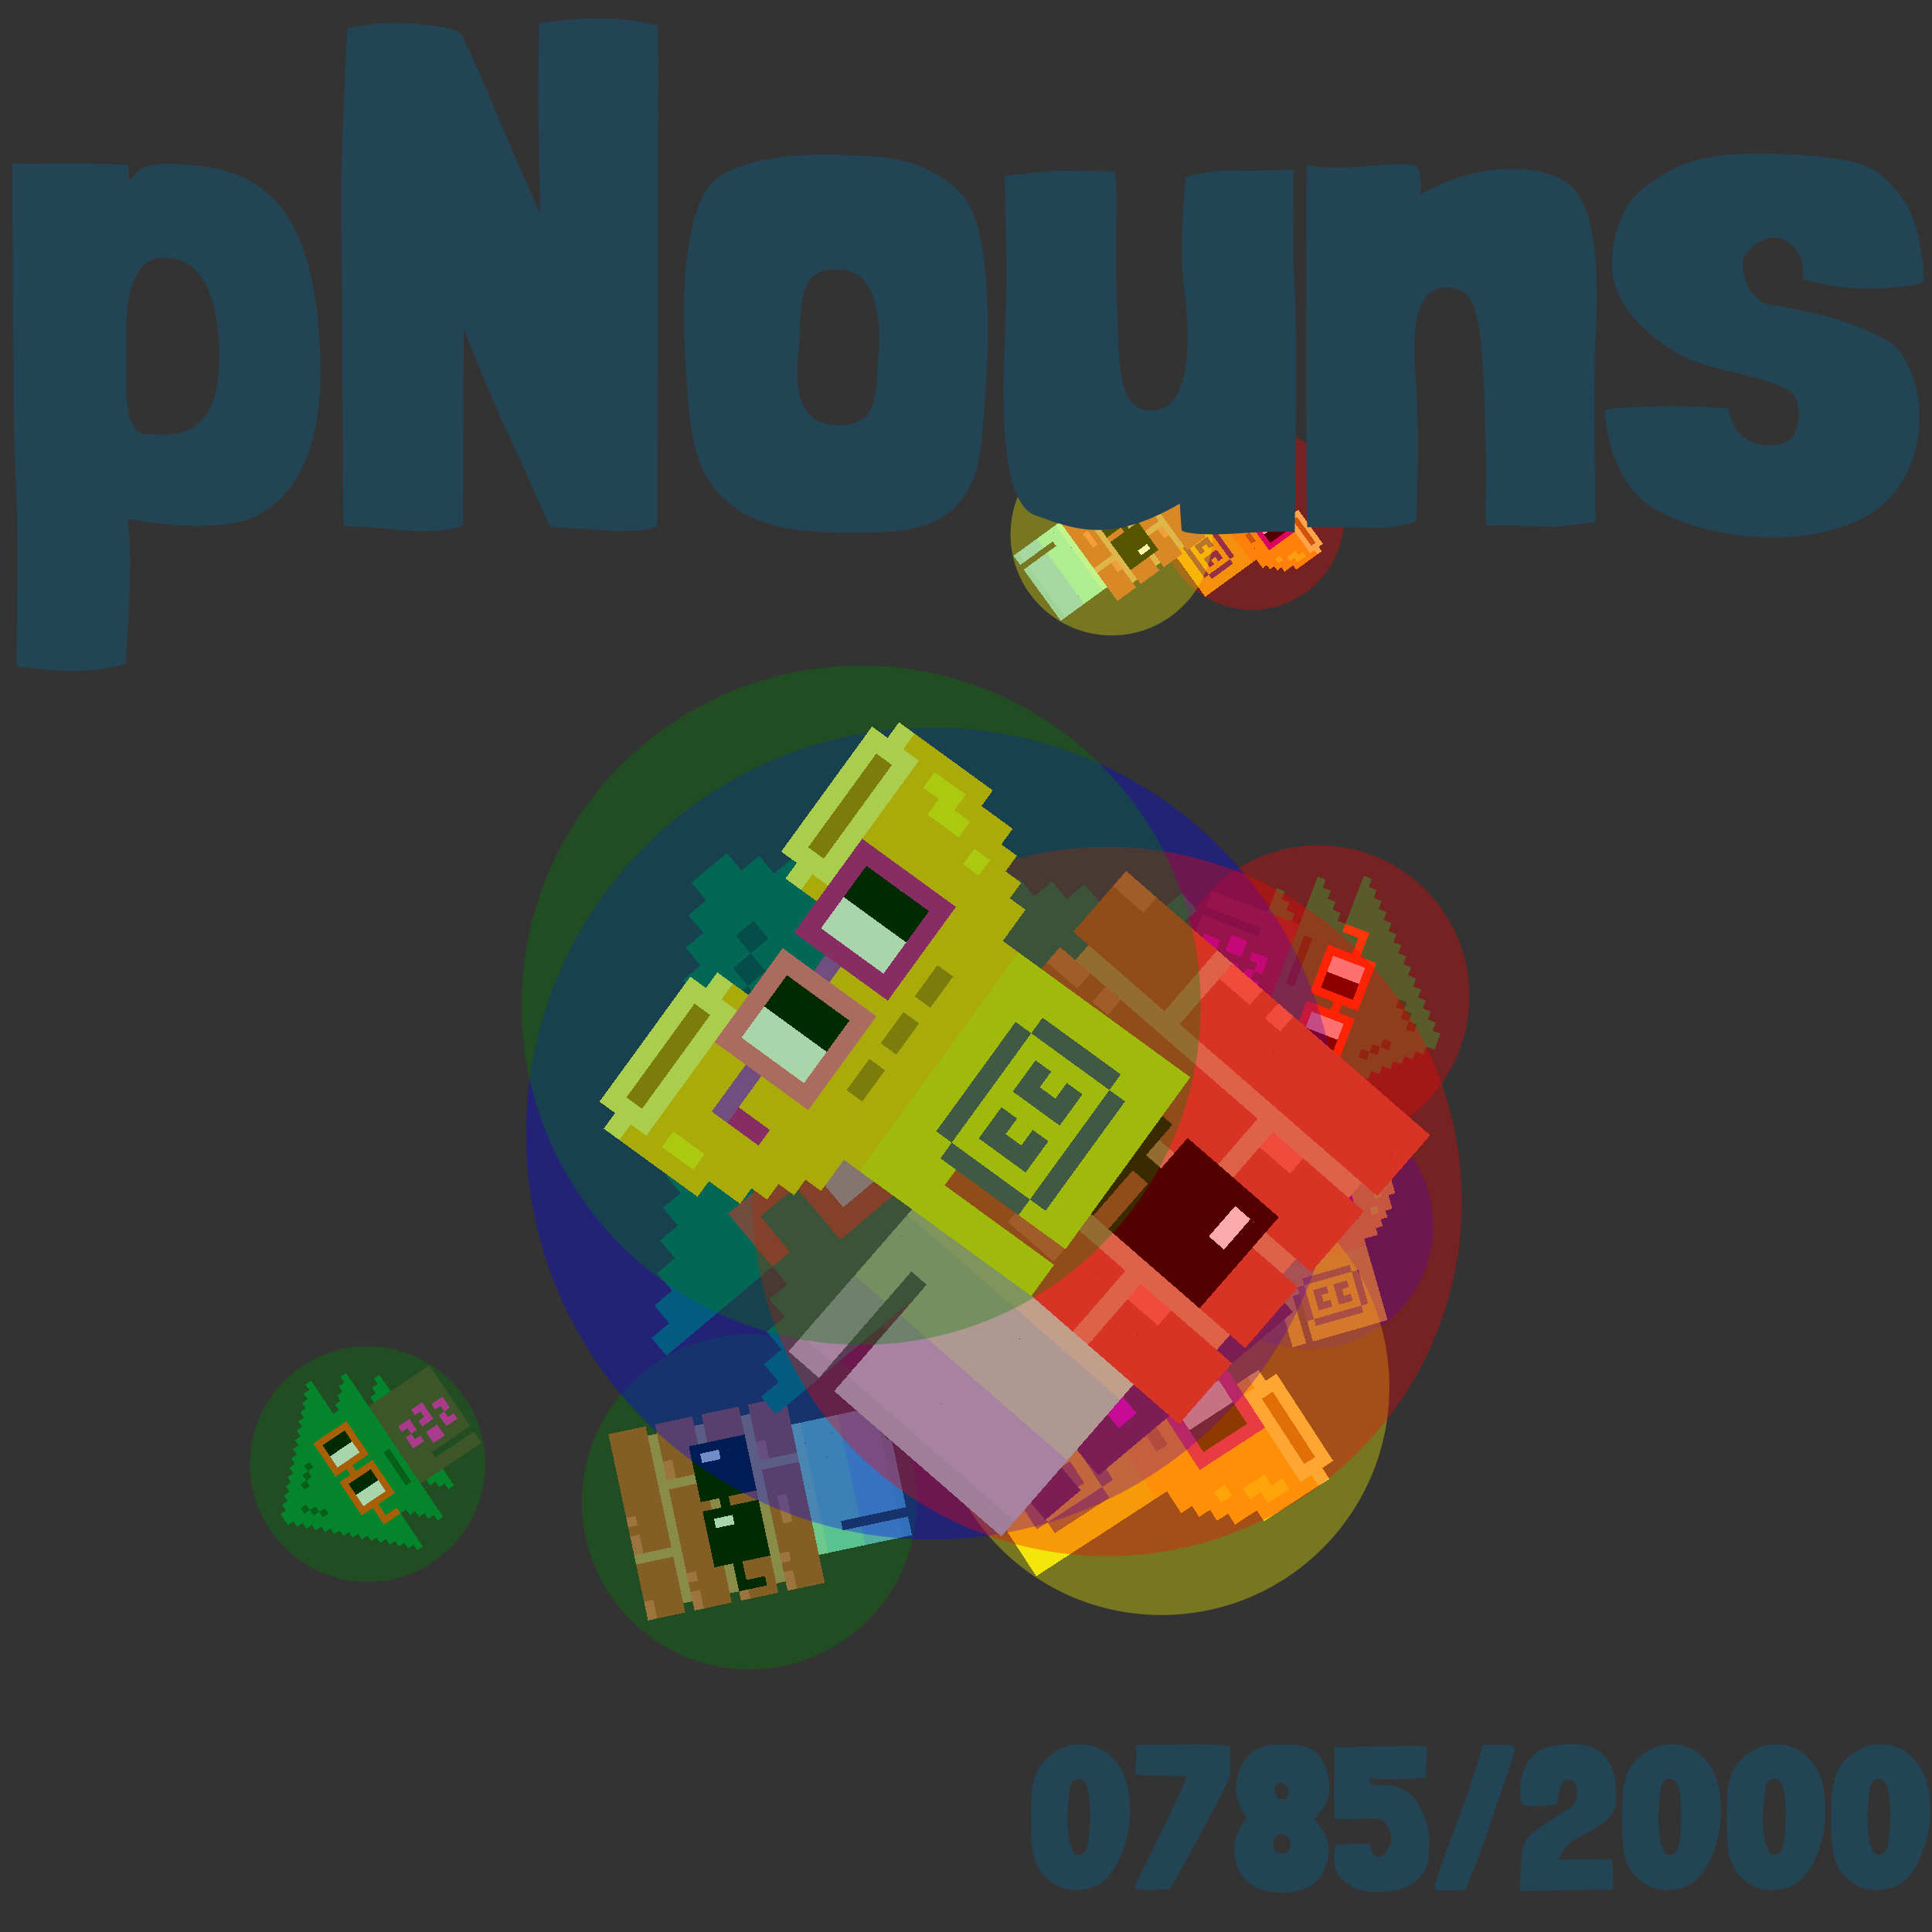 <svg viewBox="0 0 1024 1024"  xmlns="http://www.w3.org/2000/svg">
<rect x="0" y="0" width="1024" height="1024" fill="#333333" stroke="none"/>
<defs>
<g id="nouns785" transform="scale(3.2)" shape-rendering="crispEdges">
<rect width="140" height="10" x="90" y="210" fill="#eed811" /><rect width="140" height="10" x="90" y="220" fill="#eed811" /><rect width="140" height="10" x="90" y="230" fill="#eed811" /><rect width="140" height="10" x="90" y="240" fill="#eed811" /><rect width="20" height="10" x="90" y="250" fill="#eed811" /><rect width="110" height="10" x="120" y="250" fill="#eed811" /><rect width="20" height="10" x="90" y="260" fill="#eed811" /><rect width="110" height="10" x="120" y="260" fill="#eed811" /><rect width="20" height="10" x="90" y="270" fill="#eed811" /><rect width="110" height="10" x="120" y="270" fill="#eed811" /><rect width="20" height="10" x="90" y="280" fill="#eed811" /><rect width="110" height="10" x="120" y="280" fill="#eed811" /><rect width="20" height="10" x="90" y="290" fill="#eed811" /><rect width="110" height="10" x="120" y="290" fill="#eed811" /><rect width="20" height="10" x="90" y="300" fill="#eed811" /><rect width="110" height="10" x="120" y="300" fill="#eed811" /><rect width="20" height="10" x="90" y="310" fill="#eed811" /><rect width="110" height="10" x="120" y="310" fill="#eed811" /><rect width="70" height="10" x="130" y="230" fill="#604666" /><rect width="10" height="10" x="120" y="240" fill="#604666" /><rect width="10" height="10" x="200" y="240" fill="#604666" /><rect width="10" height="10" x="120" y="250" fill="#604666" /><rect width="20" height="10" x="140" y="250" fill="#604666" /><rect width="20" height="10" x="170" y="250" fill="#604666" /><rect width="10" height="10" x="200" y="250" fill="#604666" /><rect width="10" height="10" x="120" y="260" fill="#604666" /><rect width="10" height="10" x="140" y="260" fill="#604666" /><rect width="10" height="10" x="170" y="260" fill="#604666" /><rect width="10" height="10" x="200" y="260" fill="#604666" /><rect width="10" height="10" x="120" y="270" fill="#604666" /><rect width="20" height="10" x="140" y="270" fill="#604666" /><rect width="20" height="10" x="170" y="270" fill="#604666" /><rect width="10" height="10" x="200" y="270" fill="#604666" /><rect width="10" height="10" x="120" y="280" fill="#604666" /><rect width="10" height="10" x="200" y="280" fill="#604666" /><rect width="70" height="10" x="130" y="290" fill="#604666" /><rect width="80" height="10" x="40" y="80" fill="#fff671" /><rect width="80" height="10" x="200" y="80" fill="#fff671" /><rect width="20" height="10" x="30" y="90" fill="#fff671" /><rect width="60" height="10" x="50" y="90" fill="#b87b11" /><rect width="20" height="10" x="110" y="90" fill="#fff671" /><rect width="20" height="10" x="190" y="90" fill="#fff671" /><rect width="60" height="10" x="210" y="90" fill="#b87b11" /><rect width="20" height="10" x="270" y="90" fill="#fff671" /><rect width="10" height="10" x="30" y="100" fill="#ffc110" /><rect width="80" height="10" x="40" y="100" fill="#fff671" /><rect width="10" height="10" x="120" y="100" fill="#ffc110" /><rect width="10" height="10" x="190" y="100" fill="#ffc110" /><rect width="80" height="10" x="200" y="100" fill="#fff671" /><rect width="10" height="10" x="280" y="100" fill="#ffc110" /><rect width="100" height="10" x="30" y="110" fill="#ffc110" /><rect width="100" height="10" x="190" y="110" fill="#ffc110" /><rect width="10" height="10" x="30" y="120" fill="#ffc110" /><rect width="10" height="10" x="40" y="120" fill="#ffef16" /><rect width="80" height="10" x="50" y="120" fill="#ffc110" /><rect width="80" height="10" x="190" y="120" fill="#ffc110" /><rect width="10" height="10" x="270" y="120" fill="#ffef16" /><rect width="10" height="10" x="280" y="120" fill="#ffc110" /><rect width="10" height="10" x="30" y="130" fill="#ffc110" /><rect width="10" height="10" x="40" y="130" fill="#ffef16" /><rect width="90" height="10" x="50" y="130" fill="#ffc110" /><rect width="80" height="10" x="180" y="130" fill="#ffc110" /><rect width="20" height="10" x="260" y="130" fill="#ffef16" /><rect width="10" height="10" x="280" y="130" fill="#ffc110" /><rect width="230" height="10" x="30" y="140" fill="#ffc110" /><rect width="10" height="10" x="260" y="140" fill="#ffef16" /><rect width="20" height="10" x="270" y="140" fill="#ffc110" /><rect width="240" height="10" x="40" y="150" fill="#ffc110" /><rect width="210" height="10" x="40" y="160" fill="#ffc110" /><rect width="10" height="10" x="250" y="160" fill="#ffef16" /><rect width="20" height="10" x="260" y="160" fill="#ffc110" /><rect width="220" height="10" x="50" y="170" fill="#ffc110" /><rect width="60" height="10" x="60" y="180" fill="#ffc110" /><rect width="20" height="10" x="120" y="180" fill="#b87b11" /><rect width="10" height="10" x="140" y="180" fill="#ffc110" /><rect width="20" height="10" x="150" y="180" fill="#b87b11" /><rect width="10" height="10" x="170" y="180" fill="#ffc110" /><rect width="20" height="10" x="180" y="180" fill="#b87b11" /><rect width="60" height="10" x="200" y="180" fill="#ffc110" /><rect width="180" height="10" x="70" y="190" fill="#ffc110" /><rect width="140" height="10" x="90" y="200" fill="#ffc110" /><rect width="60" height="10" x="100" y="110" fill="#ff638d" /><rect width="60" height="10" x="170" y="110" fill="#cc0595" /><rect width="10" height="10" x="100" y="120" fill="#ff638d" /><rect width="20" height="10" x="110" y="120" fill="#ffffff" /><rect width="20" height="10" x="130" y="120" fill="#000000" /><rect width="10" height="10" x="150" y="120" fill="#ff638d" /><rect width="10" height="10" x="170" y="120" fill="#cc0595" /><rect width="20" height="10" x="180" y="120" fill="#ffffff" /><rect width="20" height="10" x="200" y="120" fill="#000000" /><rect width="10" height="10" x="220" y="120" fill="#cc0595" /><rect width="30" height="10" x="70" y="130" fill="#ab36be" /><rect width="10" height="10" x="100" y="130" fill="#ff638d" /><rect width="20" height="10" x="110" y="130" fill="#ffffff" /><rect width="20" height="10" x="130" y="130" fill="#000000" /><rect width="10" height="10" x="150" y="130" fill="#ff638d" /><rect width="10" height="10" x="160" y="130" fill="#ab36be" /><rect width="10" height="10" x="170" y="130" fill="#cc0595" /><rect width="20" height="10" x="180" y="130" fill="#ffffff" /><rect width="20" height="10" x="200" y="130" fill="#000000" /><rect width="10" height="10" x="220" y="130" fill="#cc0595" /><rect width="10" height="10" x="70" y="140" fill="#cc0595" /><rect width="10" height="10" x="100" y="140" fill="#ff638d" /><rect width="20" height="10" x="110" y="140" fill="#ffffff" /><rect width="20" height="10" x="130" y="140" fill="#000000" /><rect width="10" height="10" x="150" y="140" fill="#ff638d" /><rect width="10" height="10" x="170" y="140" fill="#cc0595" /><rect width="20" height="10" x="180" y="140" fill="#ffffff" /><rect width="20" height="10" x="200" y="140" fill="#000000" /><rect width="10" height="10" x="220" y="140" fill="#cc0595" /><rect width="10" height="10" x="70" y="150" fill="#cc0595" /><rect width="10" height="10" x="100" y="150" fill="#ff638d" /><rect width="20" height="10" x="110" y="150" fill="#ffffff" /><rect width="20" height="10" x="130" y="150" fill="#000000" /><rect width="10" height="10" x="150" y="150" fill="#ff638d" /><rect width="10" height="10" x="170" y="150" fill="#cc0595" /><rect width="20" height="10" x="180" y="150" fill="#ffffff" /><rect width="20" height="10" x="200" y="150" fill="#000000" /><rect width="10" height="10" x="220" y="150" fill="#cc0595" /><rect width="60" height="10" x="100" y="160" fill="#ff638d" /><rect width="60" height="10" x="170" y="160" fill="#cc0595" />
</g>
<g id="nouns786" transform="scale(3.2)" shape-rendering="crispEdges">
<rect width="140" height="10" x="90" y="210" fill="#5a423f" /><rect width="140" height="10" x="90" y="220" fill="#5a423f" /><rect width="140" height="10" x="90" y="230" fill="#5a423f" /><rect width="140" height="10" x="90" y="240" fill="#5a423f" /><rect width="20" height="10" x="90" y="250" fill="#5a423f" /><rect width="110" height="10" x="120" y="250" fill="#5a423f" /><rect width="20" height="10" x="90" y="260" fill="#5a423f" /><rect width="110" height="10" x="120" y="260" fill="#5a423f" /><rect width="20" height="10" x="90" y="270" fill="#5a423f" /><rect width="110" height="10" x="120" y="270" fill="#5a423f" /><rect width="20" height="10" x="90" y="280" fill="#5a423f" /><rect width="110" height="10" x="120" y="280" fill="#5a423f" /><rect width="20" height="10" x="90" y="290" fill="#5a423f" /><rect width="110" height="10" x="120" y="290" fill="#5a423f" /><rect width="20" height="10" x="90" y="300" fill="#5a423f" /><rect width="110" height="10" x="120" y="300" fill="#5a423f" /><rect width="20" height="10" x="90" y="310" fill="#5a423f" /><rect width="110" height="10" x="120" y="310" fill="#5a423f" /><rect width="20" height="10" x="140" y="230" fill="#ff1ad2" /><rect width="10" height="10" x="170" y="230" fill="#ff1ad2" /><rect width="10" height="10" x="140" y="240" fill="#ff1ad2" /><rect width="20" height="10" x="160" y="240" fill="#ff1ad2" /><rect width="20" height="10" x="130" y="260" fill="#ff1ad2" /><rect width="10" height="10" x="160" y="260" fill="#ff1ad2" /><rect width="10" height="10" x="180" y="260" fill="#ff1ad2" /><rect width="20" height="10" x="130" y="270" fill="#ff1ad2" /><rect width="30" height="10" x="160" y="270" fill="#ff1ad2" /><rect width="20" height="10" x="140" y="290" fill="#ff1ad2" /><rect width="10" height="10" x="170" y="290" fill="#ff1ad2" /><rect width="10" height="10" x="140" y="300" fill="#ff1ad2" /><rect width="20" height="10" x="160" y="300" fill="#ff1ad2" /><rect width="20" height="10" x="150" y="10" fill="#068940" /><rect width="40" height="10" x="140" y="20" fill="#068940" /><rect width="60" height="10" x="130" y="30" fill="#068940" /><rect width="30" height="10" x="120" y="40" fill="#068940" /><rect width="10" height="10" x="150" y="40" fill="#0b5027" /><rect width="40" height="10" x="160" y="40" fill="#068940" /><rect width="30" height="10" x="110" y="50" fill="#068940" /><rect width="10" height="10" x="140" y="50" fill="#0b5027" /><rect width="60" height="10" x="150" y="50" fill="#068940" /><rect width="30" height="10" x="100" y="60" fill="#068940" /><rect width="10" height="10" x="130" y="60" fill="#0b5027" /><rect width="40" height="10" x="140" y="60" fill="#068940" /><rect width="10" height="10" x="180" y="60" fill="#0b5027" /><rect width="30" height="10" x="190" y="60" fill="#068940" /><rect width="100" height="10" x="90" y="70" fill="#068940" /><rect width="10" height="10" x="190" y="70" fill="#0b5027" /><rect width="30" height="10" x="200" y="70" fill="#068940" /><rect width="120" height="10" x="80" y="80" fill="#068940" /><rect width="10" height="10" x="200" y="80" fill="#0b5027" /><rect width="30" height="10" x="210" y="80" fill="#068940" /><rect width="180" height="10" x="70" y="90" fill="#068940" /><rect width="200" height="10" x="60" y="100" fill="#068940" /><rect width="220" height="10" x="50" y="110" fill="#068940" /><rect width="240" height="10" x="40" y="120" fill="#068940" /><rect width="260" height="10" x="30" y="130" fill="#068940" /><rect width="280" height="10" x="20" y="140" fill="#068940" /><rect width="300" height="10" x="10" y="150" fill="#068940" /><rect width="180" height="10" x="70" y="160" fill="#068940" /><rect width="200" height="10" x="60" y="170" fill="#068940" /><rect width="220" height="10" x="50" y="180" fill="#068940" /><rect width="60" height="10" x="40" y="190" fill="#068940" /><rect width="60" height="10" x="100" y="190" fill="#0b5027" /><rect width="120" height="10" x="160" y="190" fill="#068940" /><rect width="260" height="10" x="30" y="200" fill="#068940" /><rect width="10" height="10" x="80" y="220" fill="#068940" /><rect width="10" height="10" x="230" y="220" fill="#068940" /><rect width="20" height="10" x="70" y="230" fill="#068940" /><rect width="20" height="10" x="230" y="230" fill="#068940" /><rect width="30" height="10" x="60" y="240" fill="#068940" /><rect width="30" height="10" x="230" y="240" fill="#068940" /><rect width="60" height="10" x="100" y="110" fill="#fe500c" /><rect width="60" height="10" x="170" y="110" fill="#fe500c" /><rect width="10" height="10" x="100" y="120" fill="#fe500c" /><rect width="20" height="10" x="110" y="120" fill="#ffffff" /><rect width="20" height="10" x="130" y="120" fill="#000000" /><rect width="10" height="10" x="150" y="120" fill="#fe500c" /><rect width="10" height="10" x="170" y="120" fill="#fe500c" /><rect width="20" height="10" x="180" y="120" fill="#ffffff" /><rect width="20" height="10" x="200" y="120" fill="#000000" /><rect width="10" height="10" x="220" y="120" fill="#fe500c" /><rect width="40" height="10" x="70" y="130" fill="#fe500c" /><rect width="20" height="10" x="110" y="130" fill="#ffffff" /><rect width="20" height="10" x="130" y="130" fill="#000000" /><rect width="30" height="10" x="150" y="130" fill="#fe500c" /><rect width="20" height="10" x="180" y="130" fill="#ffffff" /><rect width="20" height="10" x="200" y="130" fill="#000000" /><rect width="10" height="10" x="220" y="130" fill="#fe500c" /><rect width="10" height="10" x="70" y="140" fill="#fe500c" /><rect width="10" height="10" x="100" y="140" fill="#fe500c" /><rect width="20" height="10" x="110" y="140" fill="#ffffff" /><rect width="20" height="10" x="130" y="140" fill="#000000" /><rect width="10" height="10" x="150" y="140" fill="#fe500c" /><rect width="10" height="10" x="170" y="140" fill="#fe500c" /><rect width="20" height="10" x="180" y="140" fill="#ffffff" /><rect width="20" height="10" x="200" y="140" fill="#000000" /><rect width="10" height="10" x="220" y="140" fill="#fe500c" /><rect width="10" height="10" x="70" y="150" fill="#fe500c" /><rect width="10" height="10" x="100" y="150" fill="#fe500c" /><rect width="20" height="10" x="110" y="150" fill="#ffffff" /><rect width="20" height="10" x="130" y="150" fill="#000000" /><rect width="10" height="10" x="150" y="150" fill="#fe500c" /><rect width="10" height="10" x="170" y="150" fill="#fe500c" /><rect width="20" height="10" x="180" y="150" fill="#ffffff" /><rect width="20" height="10" x="200" y="150" fill="#000000" /><rect width="10" height="10" x="220" y="150" fill="#fe500c" /><rect width="60" height="10" x="100" y="160" fill="#fe500c" /><rect width="60" height="10" x="170" y="160" fill="#fe500c" />
</g>
<g id="nouns787" transform="scale(3.2)" shape-rendering="crispEdges">
<rect width="140" height="10" x="90" y="210" fill="#807f7e" /><rect width="140" height="10" x="90" y="220" fill="#807f7e" /><rect width="140" height="10" x="90" y="230" fill="#807f7e" /><rect width="140" height="10" x="90" y="240" fill="#807f7e" /><rect width="20" height="10" x="90" y="250" fill="#807f7e" /><rect width="110" height="10" x="120" y="250" fill="#807f7e" /><rect width="20" height="10" x="90" y="260" fill="#807f7e" /><rect width="110" height="10" x="120" y="260" fill="#807f7e" /><rect width="20" height="10" x="90" y="270" fill="#807f7e" /><rect width="110" height="10" x="120" y="270" fill="#807f7e" /><rect width="20" height="10" x="90" y="280" fill="#807f7e" /><rect width="110" height="10" x="120" y="280" fill="#807f7e" /><rect width="20" height="10" x="90" y="290" fill="#807f7e" /><rect width="110" height="10" x="120" y="290" fill="#807f7e" /><rect width="20" height="10" x="90" y="300" fill="#807f7e" /><rect width="110" height="10" x="120" y="300" fill="#807f7e" /><rect width="20" height="10" x="90" y="310" fill="#807f7e" /><rect width="110" height="10" x="120" y="310" fill="#807f7e" /><rect width="140" height="10" x="90" y="210" fill="#a3efd0" /><rect width="140" height="10" x="90" y="220" fill="#a3efd0" /><rect width="140" height="10" x="90" y="230" fill="#87e4d9" /><rect width="140" height="10" x="90" y="240" fill="#87e4d9" /><rect width="20" height="10" x="90" y="250" fill="#87e4d9" /><rect width="110" height="10" x="120" y="250" fill="#87e4d9" /><rect width="20" height="10" x="90" y="260" fill="#87e4d9" /><rect width="110" height="10" x="120" y="260" fill="#87e4d9" /><rect width="20" height="10" x="90" y="270" fill="#7cc4f2" /><rect width="110" height="10" x="120" y="270" fill="#7cc4f2" /><rect width="20" height="10" x="90" y="280" fill="#7cc4f2" /><rect width="110" height="10" x="120" y="280" fill="#7cc4f2" /><rect width="20" height="10" x="90" y="290" fill="#7cc4f2" /><rect width="110" height="10" x="120" y="290" fill="#7cc4f2" /><rect width="20" height="10" x="90" y="300" fill="#7cc4f2" /><rect width="110" height="10" x="120" y="300" fill="#7cc4f2" /><rect width="20" height="10" x="90" y="310" fill="#71bde4" /><rect width="110" height="10" x="120" y="310" fill="#71bde4" /><rect width="20" height="10" x="60" y="30" fill="#e8705b" /><rect width="40" height="10" x="80" y="30" fill="#c54e38" /><rect width="10" height="10" x="120" y="30" fill="#cd916d" /><rect width="20" height="10" x="130" y="30" fill="#e8705b" /><rect width="10" height="10" x="150" y="30" fill="#c54e38" /><rect width="10" height="10" x="160" y="30" fill="#e8705b" /><rect width="90" height="10" x="170" y="30" fill="#c54e38" /><rect width="60" height="10" x="60" y="40" fill="#c54e38" /><rect width="10" height="10" x="120" y="40" fill="#cd916d" /><rect width="130" height="10" x="130" y="40" fill="#c54e38" /><rect width="60" height="10" x="60" y="50" fill="#c54e38" /><rect width="10" height="10" x="120" y="50" fill="#cd916d" /><rect width="130" height="10" x="130" y="50" fill="#c54e38" /><rect width="60" height="10" x="60" y="60" fill="#c54e38" /><rect width="10" height="10" x="120" y="60" fill="#cd916d" /><rect width="130" height="10" x="130" y="60" fill="#c54e38" /><rect width="180" height="10" x="70" y="70" fill="#cd916d" /><rect width="20" height="10" x="60" y="80" fill="#e8705b" /><rect width="10" height="10" x="80" y="80" fill="#c54e38" /><rect width="10" height="10" x="90" y="80" fill="#e8705b" /><rect width="90" height="10" x="100" y="80" fill="#c54e38" /><rect width="10" height="10" x="190" y="80" fill="#cd916d" /><rect width="20" height="10" x="200" y="80" fill="#e8705b" /><rect width="40" height="10" x="220" y="80" fill="#c54e38" /><rect width="130" height="10" x="60" y="90" fill="#c54e38" /><rect width="10" height="10" x="190" y="90" fill="#cd916d" /><rect width="60" height="10" x="200" y="90" fill="#c54e38" /><rect width="130" height="10" x="60" y="100" fill="#c54e38" /><rect width="10" height="10" x="190" y="100" fill="#cd916d" /><rect width="60" height="10" x="200" y="100" fill="#c54e38" /><rect width="130" height="10" x="60" y="110" fill="#c54e38" /><rect width="10" height="10" x="190" y="110" fill="#cd916d" /><rect width="60" height="10" x="200" y="110" fill="#c54e38" /><rect width="180" height="10" x="70" y="120" fill="#cd916d" /><rect width="20" height="10" x="60" y="130" fill="#e8705b" /><rect width="40" height="10" x="80" y="130" fill="#c54e38" /><rect width="10" height="10" x="120" y="130" fill="#cd916d" /><rect width="10" height="10" x="130" y="130" fill="#e8705b" /><rect width="120" height="10" x="140" y="130" fill="#c54e38" /><rect width="60" height="10" x="60" y="140" fill="#c54e38" /><rect width="10" height="10" x="120" y="140" fill="#cd916d" /><rect width="130" height="10" x="130" y="140" fill="#c54e38" /><rect width="60" height="10" x="60" y="150" fill="#c54e38" /><rect width="10" height="10" x="120" y="150" fill="#cd916d" /><rect width="130" height="10" x="130" y="150" fill="#c54e38" /><rect width="60" height="10" x="60" y="160" fill="#c54e38" /><rect width="10" height="10" x="120" y="160" fill="#cd916d" /><rect width="130" height="10" x="130" y="160" fill="#c54e38" /><rect width="180" height="10" x="70" y="170" fill="#cd916d" /><rect width="20" height="10" x="60" y="180" fill="#e8705b" /><rect width="10" height="10" x="80" y="180" fill="#c54e38" /><rect width="10" height="10" x="90" y="180" fill="#e8705b" /><rect width="90" height="10" x="100" y="180" fill="#c54e38" /><rect width="10" height="10" x="190" y="180" fill="#cd916d" /><rect width="20" height="10" x="200" y="180" fill="#e8705b" /><rect width="40" height="10" x="220" y="180" fill="#c54e38" /><rect width="70" height="10" x="60" y="190" fill="#c54e38" /><rect width="30" height="10" x="130" y="190" fill="#e8705b" /><rect width="30" height="10" x="160" y="190" fill="#c54e38" /><rect width="10" height="10" x="190" y="190" fill="#cd916d" /><rect width="60" height="10" x="200" y="190" fill="#c54e38" /><rect width="130" height="10" x="60" y="200" fill="#c54e38" /><rect width="10" height="10" x="190" y="200" fill="#cd916d" /><rect width="60" height="10" x="200" y="200" fill="#c54e38" /><rect width="130" height="10" x="60" y="210" fill="#c54e38" /><rect width="10" height="10" x="190" y="210" fill="#cd916d" /><rect width="60" height="10" x="200" y="210" fill="#c54e38" /><rect width="60" height="10" x="100" y="110" fill="#000000" /><rect width="60" height="10" x="170" y="110" fill="#000000" /><rect width="40" height="10" x="100" y="120" fill="#000000" /><rect width="10" height="10" x="140" y="120" fill="#ffffff" /><rect width="10" height="10" x="150" y="120" fill="#000000" /><rect width="40" height="10" x="170" y="120" fill="#000000" /><rect width="10" height="10" x="210" y="120" fill="#ffffff" /><rect width="10" height="10" x="220" y="120" fill="#000000" /><rect width="70" height="10" x="70" y="130" fill="#000000" /><rect width="10" height="10" x="140" y="130" fill="#ffffff" /><rect width="60" height="10" x="150" y="130" fill="#000000" /><rect width="10" height="10" x="210" y="130" fill="#ffffff" /><rect width="10" height="10" x="220" y="130" fill="#000000" /><rect width="10" height="10" x="70" y="140" fill="#000000" /><rect width="60" height="10" x="100" y="140" fill="#000000" /><rect width="60" height="10" x="170" y="140" fill="#000000" /><rect width="10" height="10" x="70" y="150" fill="#000000" /><rect width="60" height="10" x="100" y="150" fill="#000000" /><rect width="60" height="10" x="170" y="150" fill="#000000" /><rect width="60" height="10" x="100" y="160" fill="#000000" /><rect width="60" height="10" x="170" y="160" fill="#000000" />
</g>
<g x_x="x" id="circles785"><g x_x="x" transform="translate(102,204) scale(0.8)"><g x_x="x"><use href="#nouns785" transform="translate(646 32) scale(0.109) rotate(54,512,512)"/>
<circle cx="702" cy="88" r="61" fill="red" opacity="0.333"/>
</g>
<g x_x="x"><use href="#nouns786" transform="translate(45 644) scale(0.138) rotate(236,512,512)"/>
<circle cx="116" cy="715" r="78" fill="green" opacity="0.333"/>
</g>
<g x_x="x"><use href="#nouns787" transform="translate(548 38) scale(0.119) rotate(54,512,512)"/>
<circle cx="609" cy="99" r="67" fill="yellow" opacity="0.333"/>
</g>
<g x_x="x"><use href="#nouns785" transform="translate(665 482) scale(0.146) rotate(344,512,512)"/>
<circle cx="740" cy="557" r="82" fill="blue" opacity="0.333"/>
</g>
<g x_x="x"><use href="#nouns786" transform="translate(655 314) scale(0.177) rotate(471,512,512)"/>
<circle cx="746" cy="405" r="100" fill="red" opacity="0.333"/>
</g>
<g x_x="x"><use href="#nouns787" transform="translate(268 639) scale(0.197) rotate(258,512,512)"/>
<circle cx="369" cy="740" r="111" fill="green" opacity="0.333"/>
</g>
<g x_x="x"><use href="#nouns785" transform="translate(504 526) scale(0.269) rotate(417,512,512)"/>
<circle cx="642" cy="664" r="151" fill="yellow" opacity="0.333"/>
</g>
<g x_x="x"><use href="#nouns786" transform="translate(245 251) scale(0.478) rotate(320,512,512)"/>
<circle cx="490" cy="496" r="269" fill="blue" opacity="0.333"/>
</g>
<g x_x="x"><use href="#nouns787" transform="translate(392 327) scale(0.417) rotate(401,512,512)"/>
<circle cx="606" cy="541" r="235" fill="red" opacity="0.333"/>
</g>
<g x_x="x"><use href="#nouns785" transform="translate(238 206) scale(0.400) rotate(306,512,512)"/>
<circle cx="443" cy="411" r="225" fill="green" opacity="0.333"/>
</g>
</g>
<g x_x="x" fill="#224455" transform="scale(0.348)"><path d="M485 491 c-17 -165 -78 -226 -180 -238 -101 -12 -94 11 -108 22 l-2 -24 s-60 -2 -82 -2 -81 1 -94 0 c0 0 0 395 5 482 5 86 1 257 1 284 0 0 59 8 94 7 s63 -8 72 -11 c0 0 14 -165 3 -221 0 0 137 29 202 -7 s106 -127 88 -291 Zm-261 171 c-40 -4 -31 -78 -32 -134 -4 -135 42 -138 66 -135 24 3 74 17 76 146 2 130 -69 126 -109 122 Z"/>
<path d="M31 43 s-9 170 -9 243 3 503 3 515 c0 0 65 3 83 6 s78 4 99 -7 c0 0 1 -286 1 -299 0 0 58 142 65 154 s67 148 67 148 c0 0 69 3 85 5 s70 1 78 -7 c0 0 1 -404 1 -434 s1 -316 0 -328 c0 0 -37 -11 -88 -11 s-93 8 -93 8 c0 0 -2 109 -1 145 s3 145 3 145 c0 0 -52 -116 -64 -147 s-53 -123 -58 -129 S110 24 31 43 Z" transform="translate(498 0)"/>
<path d="M434 288 c-59 -48 -100 -49 -175 -52 -75 -3 -153 6 -193 37 -40 31 -53 147 -47 257 6 110 8 179 56 226 48 47 111 56 204 55 60 -1 176 9 191 -132 15 -141 22 -343 -37 -391 Zm-120 255 c-5 52 4 111 -70 104 -74 -7 -50 -110 -50 -131 0 -88 15 -110 66 -105 51 5 59 79 54 132 Z" transform="translate(1024 0)"/>
<path d="M8 268 s5 143 1 233 -11 264 46 284 112 45 220 -18 c0 0 2 39 3 41 s19 9 92 4 80 -1 80 -1 c0 0 4 -306 0 -368 s-2 -185 -2 -185 c0 0 -58 3 -76 2 s-64 0 -88 10 c0 0 -11 105 -3 164 s17 185 -44 191 -54 -77 -58 -171 3 -149 -3 -193 c0 0 -69 -1 -86 -1 s-82 8 -82 8 Z" transform="translate(1522 0)"/>
<path d="M7 251 s-2 467 1 552 c0 0 65 -1 93 1 s63 -6 73 -10 c0 0 6 -136 -1 -222 s6 -135 47 -134 53 24 58 174 -1 165 3 188 c0 0 78 1 97 2 s58 -6 69 -7 c0 0 -4 -217 0 -283 s8 -202 -45 -235 -151 -23 -221 19 c0 0 1 -32 -5 -41 s-64 -3 -88 -1 -63 2 -82 -3 Z" transform="translate(1983 0)"/>
<path d="M5 624 s3 106 73 149 c70 44 225 71 329 11 105 -61 93 -231 24 -268 -69 -37 -142 -46 -175 -52 -33 -7 -52 -61 -34 -80 18 -20 39 -28 58 -18 19 11 30 32 27 59 0 0 55 18 117 14 62 -3 67 -10 67 -10 0 0 -1 -91 -36 -132 -35 -41 -47 -56 -173 -62 -126 -6 -163 13 -211 46 -48 34 -55 94 -55 120 -1 76 83 133 125 149 s121 26 150 49 c10 8 12 39 7 51 -6 13 -3 17 -21 25 -15 7 -75 9 -83 -53 0 0 -83 -5 -105 -3 -22 1 -71 1 -84 6 Z" transform="translate(2439 0)"/>
</g>
<g x_x="x" fill="#224455" transform="translate(545 922) scale(0.1)"><path d="M465 116 C394 31 297 11 210 33 c0 0 -158 46 -182 197 -12 25 -11 75 -13 176 -1 101 -2 235 57 302 59 68 139 115 268 76 s192 -254 197 -361 c5 -107 -2 -223 -73 -307 Zm-139 340 c-4 131 -26 153 -57 154 -32 1 -29 -11 -46 -55 -17 -43 -17 -154 -17 -154 11 -142 11 -194 64 -192 s61 115 57 247 Z"/>
<path d="M12 187 s261 8 276 9 c0 0 -89 197 -106 229 s-91 194 -118 244 S7 788 7 788 c0 0 26 12 88 10 s30 -5 102 -5 c0 0 137 -246 149 -269 s88 -160 105 -195 66 -131 68 -142 c0 0 -3 -84 -2 -95 s1 -58 1 -58 c0 0 -59 -6 -105 -8 s-91 -1 -122 -1 -159 3 -171 3 -98 1 -102 2 c0 0 -1 64 -1 75 s-3 74 -5 83 Z" transform="translate(554 0)"/>
<path d="M431 423 s71 -58 82 -137 c11 -79 -16 -173 -69 -218 -52 -45 -129 -42 -211 -41 -82 1 -129 33 -164 79 S9 244 27 310 c18 66 52 105 52 105 0 0 -71 77 -68 173 3 96 55 174 124 199 69 25 137 35 223 12 85 -23 127 -69 151 -172 24 -103 -61 -196 -78 -205 ZM254 231 c28 -3 43 28 44 30 1 3 4 57 -31 57 s-41 -40 -41 -40 c-2 -13 0 -44 28 -48 Zm37 367 c-4 4 -26 12 -53 0 s-18 -57 -18 -57 c3 -22 24 -39 33 -40 s51 3 56 42 c5 39 -14 51 -18 55 Z" transform="translate(1080 0)"/>
<path d="M15 420 s21 6 97 2 145 -10 168 12 55 87 24 144 -68 42 -78 33 -21 -44 -20 -59 l-183 4 s-33 127 32 184 139 84 274 61 179 -115 184 -154 21 -159 -28 -262 -94 -113 -120 -127 -65 -17 -90 -18 -47 0 -51 0 -17 3 -18 -10 1 -24 1 -24 c0 0 50 5 120 4 s166 -4 174 -8 c0 0 2 -87 4 -98 s2 -61 -2 -66 -75 -4 -103 -4 -177 3 -213 4 -161 4 -171 4 c0 0 0 192 0 208 s0 172 0 172 Z" transform="translate(1606 0)"/>
<path d="M110 800 s52 2 76 -6 c0 0 5 -3 12 -26 s57 -142 72 -185 78 -229 91 -265 40 -113 48 -137 38 -122 38 -126 -4 -7 -6 -7 c0 0 3 -6 9 -7 0 0 -15 -15 -74 -13 s-86 -1 -97 -5 c0 0 -28 102 -41 136 s-28 83 -28 85 -9 34 -14 44 -65 177 -71 192 -38 108 -43 119 -42 112 -35 102 c0 0 -25 63 -24 73 s-3 26 12 26 74 -1 74 -1 Z" transform="translate(2132 0)"/>
<path d="M211 343 s10 -90 24 -109 57 -42 75 13 -2 102 -52 129 -76 51 -129 83 -74 59 -78 65 -24 36 -29 79 -10 187 -11 195 c0 0 15 4 30 5 s189 -5 212 -5 238 -3 246 -3 8 -6 8 -9 -3 -73 -1 -85 -3 -52 -10 -68 c0 0 -252 6 -279 2 0 0 35 -75 72 -97 s153 -76 185 -112 49 -59 49 -129 -4 -170 -92 -236 -270 -32 -320 2 S-10 187 21 344 c0 0 57 21 190 -1 Z" transform="translate(2593 0)"/>
<path d="M465 116 C394 31 297 11 210 33 c0 0 -158 46 -182 197 -12 25 -11 75 -13 176 -1 101 -2 235 57 302 59 68 139 115 268 76 s192 -254 197 -361 c5 -107 -2 -223 -73 -307 Zm-139 340 c-4 131 -26 153 -57 154 -32 1 -29 -11 -46 -55 -17 -43 -17 -154 -17 -154 11 -142 11 -194 64 -192 s61 115 57 247 Z" transform="translate(3133 0)"/>
<path d="M465 116 C394 31 297 11 210 33 c0 0 -158 46 -182 197 -12 25 -11 75 -13 176 -1 101 -2 235 57 302 59 68 139 115 268 76 s192 -254 197 -361 c5 -107 -2 -223 -73 -307 Zm-139 340 c-4 131 -26 153 -57 154 -32 1 -29 -11 -46 -55 -17 -43 -17 -154 -17 -154 11 -142 11 -194 64 -192 s61 115 57 247 Z" transform="translate(3687 0)"/>
<path d="M465 116 C394 31 297 11 210 33 c0 0 -158 46 -182 197 -12 25 -11 75 -13 176 -1 101 -2 235 57 302 59 68 139 115 268 76 s192 -254 197 -361 c5 -107 -2 -223 -73 -307 Zm-139 340 c-4 131 -26 153 -57 154 -32 1 -29 -11 -46 -55 -17 -43 -17 -154 -17 -154 11 -142 11 -194 64 -192 s61 115 57 247 Z" transform="translate(4241 0)"/>
</g>
</g>
</defs>
<use href="#circles785" />
</svg>
